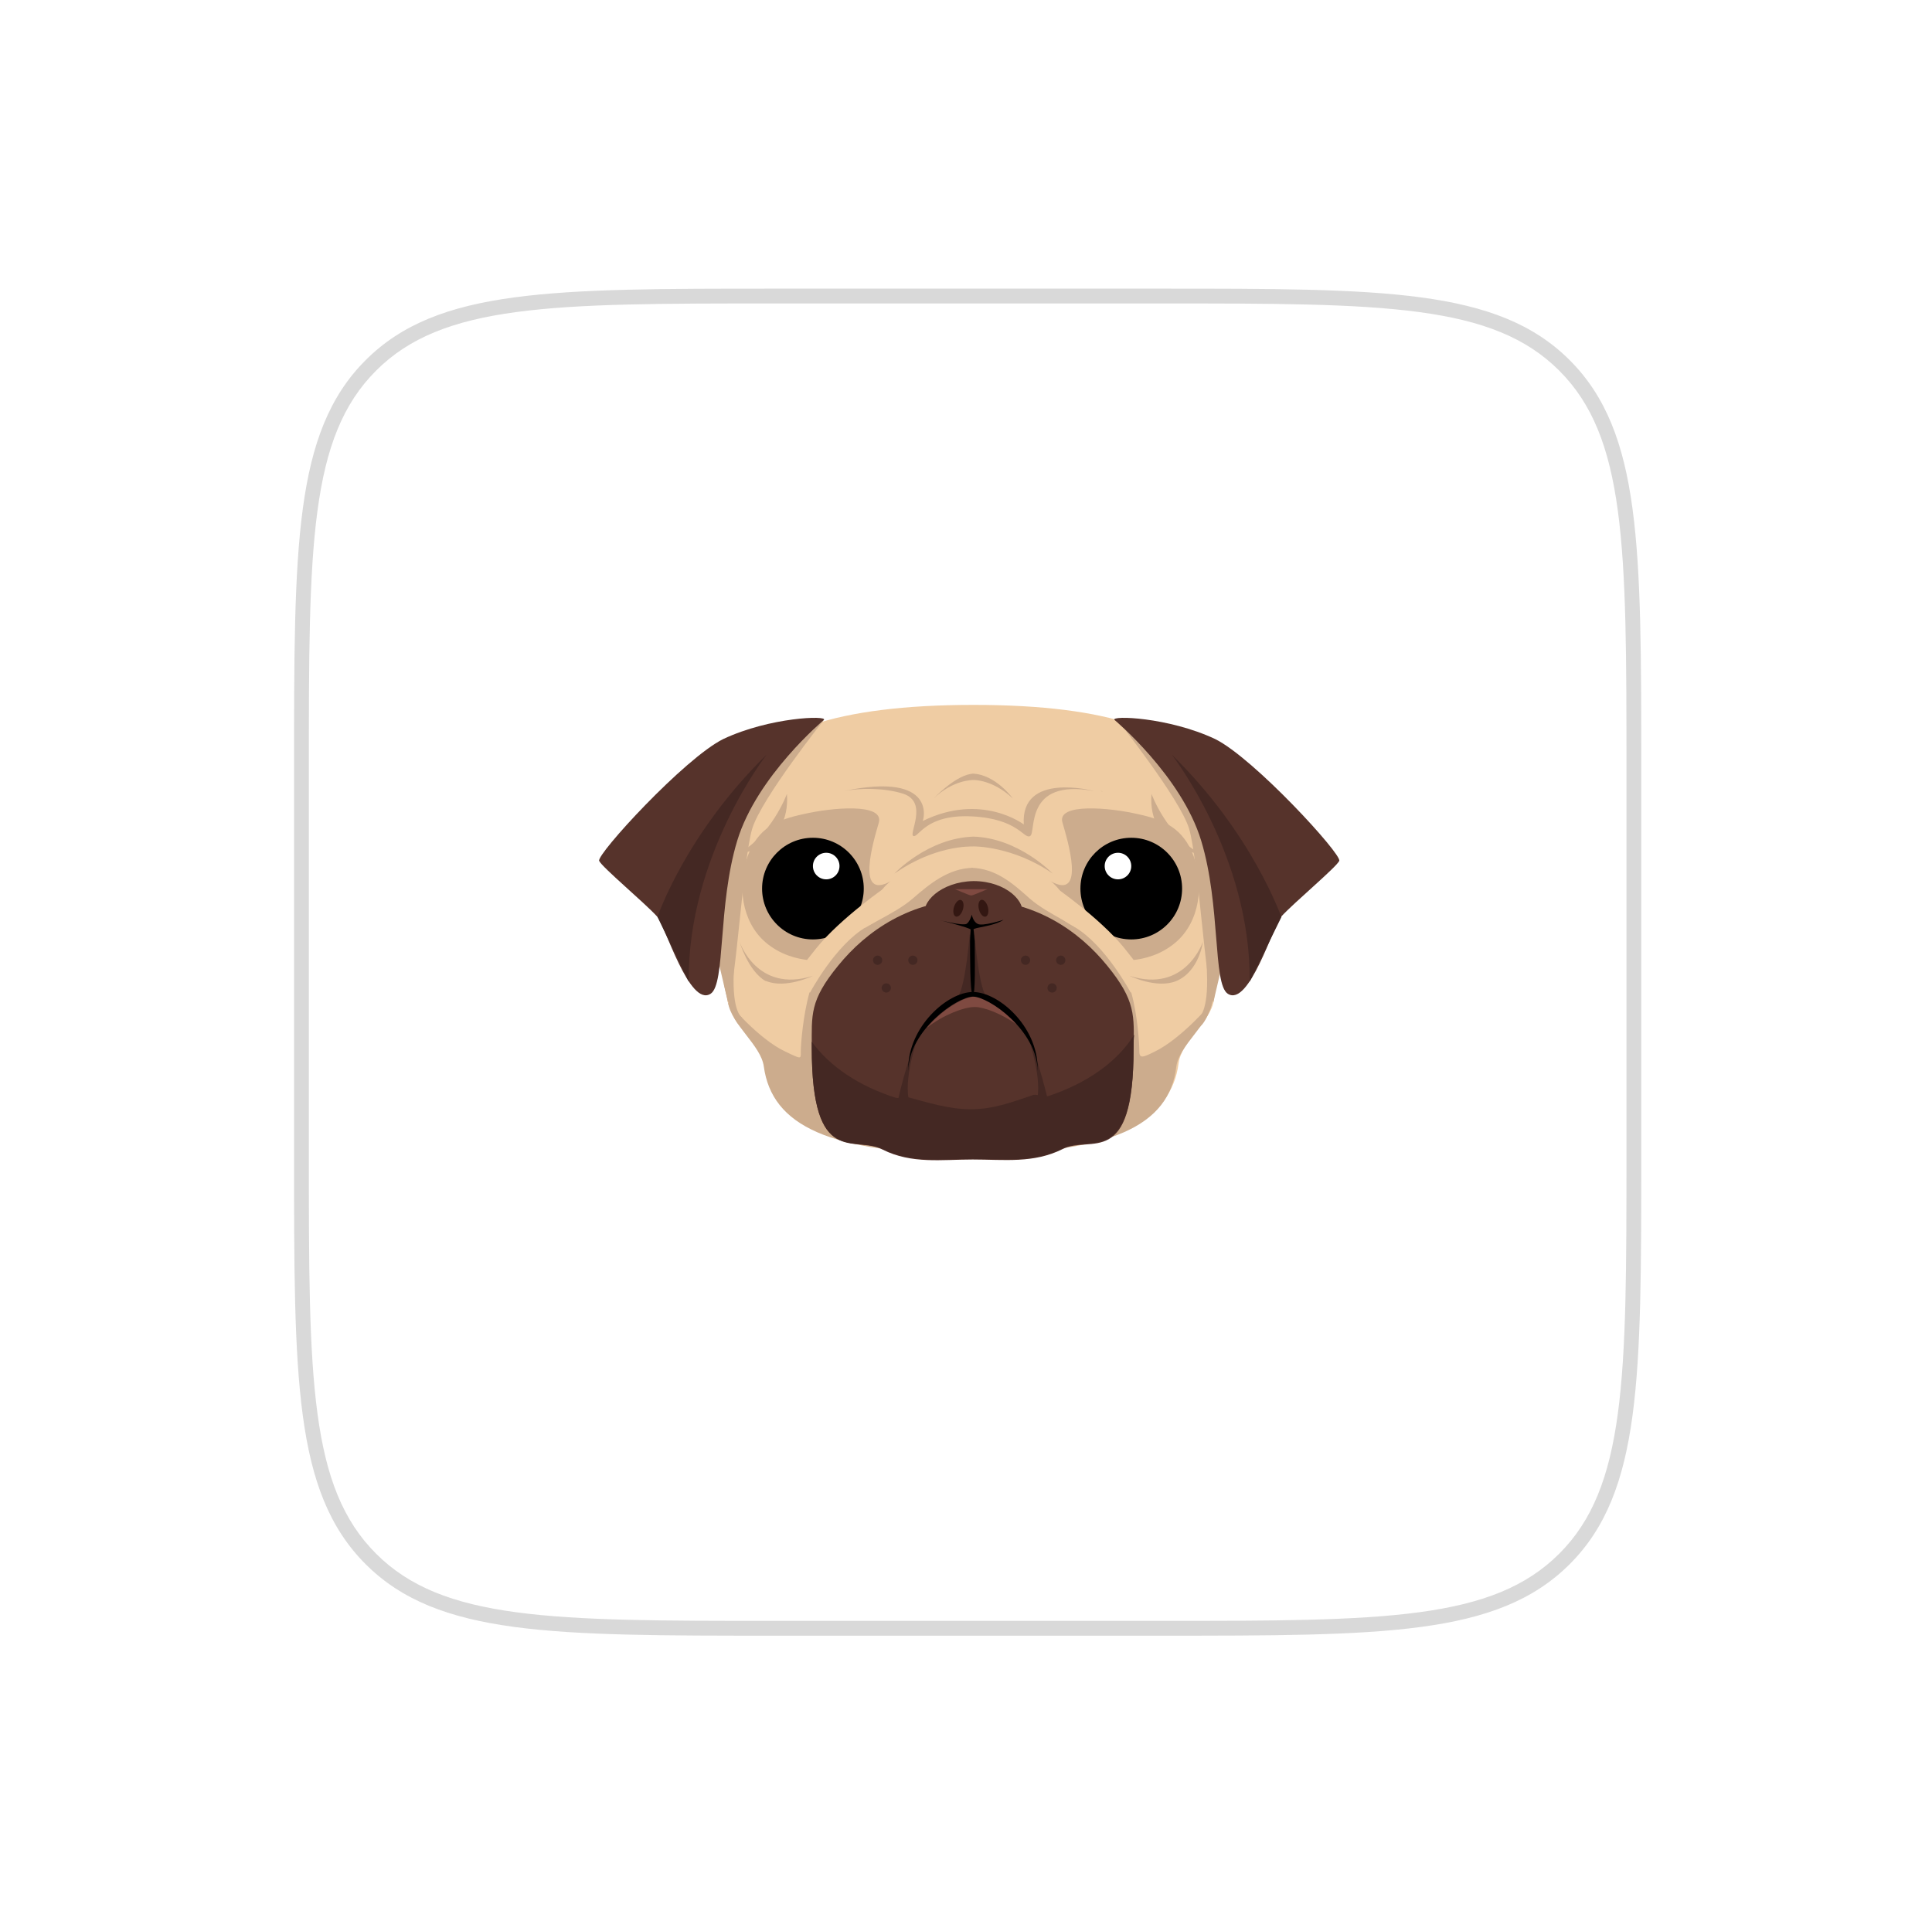 <svg width="261" height="260" viewBox="0 0 261 260" fill="none" xmlns="http://www.w3.org/2000/svg">
<g filter="url(#filter0_d_20_1667)">
<path d="M40.724 100C40.724 69.83 40.724 54.745 50.097 45.373C59.469 36 74.554 36 104.724 36H156.724C186.894 36 201.979 36 211.351 45.373C220.724 54.745 220.724 69.83 220.724 100V152C220.724 182.17 220.724 197.255 211.351 206.627C201.979 216 186.894 216 156.724 216H104.724C74.554 216 59.469 216 50.097 206.627C40.724 197.255 40.724 182.17 40.724 152V100Z" fill="white"/>
<path d="M50.097 206.627L49.389 207.335L50.097 206.627ZM211.351 206.627L210.644 205.92L211.351 206.627ZM211.351 45.373L212.059 44.666L211.351 45.373ZM104.724 37H156.724V35H104.724V37ZM219.724 100V152H221.724V100H219.724ZM156.724 215H104.724V217H156.724V215ZM41.724 152V100H39.724V152H41.724ZM104.724 215C89.611 215 78.376 214.998 69.745 213.837C61.141 212.681 55.273 210.39 50.804 205.92L49.389 207.335C54.292 212.238 60.653 214.633 69.478 215.82C78.274 217.002 89.667 217 104.724 217V215ZM39.724 152C39.724 167.057 39.722 178.45 40.904 187.246C42.091 196.071 44.486 202.431 49.389 207.335L50.804 205.92C46.334 201.451 44.043 195.583 42.887 186.979C41.726 178.348 41.724 167.113 41.724 152H39.724ZM219.724 152C219.724 167.113 219.722 178.348 218.561 186.979C217.405 195.583 215.114 201.451 210.644 205.92L212.059 207.335C216.962 202.431 219.357 196.071 220.544 187.246C221.726 178.45 221.724 167.057 221.724 152H219.724ZM156.724 217C171.781 217 183.174 217.002 191.97 215.82C200.795 214.633 207.155 212.238 212.059 207.335L210.644 205.92C206.175 210.39 200.307 212.681 191.703 213.837C183.072 214.998 171.837 215 156.724 215V217ZM156.724 37C171.837 37 183.072 37.002 191.703 38.163C200.307 39.319 206.175 41.61 210.644 46.08L212.059 44.666C207.155 39.762 200.795 37.367 191.97 36.181C183.174 34.998 171.781 35 156.724 35V37ZM221.724 100C221.724 84.943 221.726 73.55 220.544 64.754C219.357 55.929 216.962 49.569 212.059 44.666L210.644 46.08C215.114 50.549 217.405 56.417 218.561 65.02C219.722 73.653 219.724 84.887 219.724 100H221.724ZM104.724 35C89.667 35 78.274 34.998 69.478 36.181C60.653 37.367 54.292 39.762 49.389 44.666L50.804 46.08C55.273 41.61 61.141 39.319 69.745 38.163C78.376 37.002 89.611 37 104.724 37V35ZM41.724 100C41.724 84.887 41.726 73.653 42.887 65.02C44.043 56.417 46.334 50.549 50.804 46.08L49.389 44.666C44.486 49.569 42.091 55.929 40.904 64.754C39.722 73.55 39.724 84.943 39.724 100H41.724Z" fill="#D9D9D9"/>
</g>
<path d="M164.611 114.44C164.455 111.006 164.923 107.962 163.362 105.387C159.616 98.987 150.25 95.24 131.518 95.24V95.787H131.128H131.518V95.24C112.786 95.24 102.952 98.987 99.206 105.465C97.723 108.118 97.879 111.084 97.645 114.518C97.489 117.25 96.24 120.138 96.786 123.26C97.411 127.319 97.645 131.377 98.269 135.123C98.737 138.167 102.952 140.743 103.342 143.631C104.435 151.592 112.708 155.26 131.44 155.26V155.885H130.972H131.518V155.26C150.25 155.26 158.211 151.592 159.226 143.631C159.616 140.665 163.518 138.167 163.987 135.123C164.611 131.377 164.845 127.319 165.469 123.26C166.016 120.138 164.767 117.172 164.611 114.44Z" fill="#EFCCA3"/>
<path d="M131.206 117.25C134.562 117.328 136.904 119.436 139.089 121.387C141.665 123.65 146.035 125.211 147.83 127.163C149.626 129.114 151.967 131.065 152.826 134.109C153.684 137.153 153.918 141.055 153.918 142.07C153.918 143.085 154.465 142.85 156.026 142.07C159.694 140.275 163.752 135.436 163.752 135.436C163.284 138.48 159.304 141.211 158.913 144.099C157.977 152.06 150.25 155.885 131.128 155.885H131.05H131.518" fill="#CCAC8D"/>
<path d="M143.538 111.162C144.24 113.582 146.738 121.777 141.899 119.045C141.899 119.045 143.928 120.216 145.177 124.665C146.504 129.114 149.704 129.66 149.704 129.66C149.704 129.66 154.933 130.674 158.835 127.318C162.113 124.509 162.66 119.513 161.255 115.689C159.85 111.943 157.352 110.772 153.684 109.991C150.016 109.133 142.679 108.43 143.538 111.162Z" fill="#CCAC8D"/>
<path d="M152.826 126.928C156.619 126.928 159.694 123.853 159.694 120.06C159.694 116.267 156.619 113.192 152.826 113.192C149.032 113.192 145.957 116.267 145.957 120.06C145.957 123.853 149.032 126.928 152.826 126.928Z" fill="black"/>
<path d="M151.031 118.811C152.022 118.811 152.826 118.007 152.826 117.016C152.826 116.025 152.022 115.221 151.031 115.221C150.039 115.221 149.235 116.025 149.235 117.016C149.235 118.007 150.039 118.811 151.031 118.811Z" fill="white"/>
<path d="M142.367 119.748C142.367 119.748 148.533 123.962 151.889 128.099C155.245 132.236 155.167 133.016 155.167 133.016L152.748 134.109C152.748 134.109 149.313 127.631 145.099 125.211C140.806 122.792 140.338 120.762 140.338 120.762L142.367 119.748Z" fill="#EFCCA3"/>
<path d="M131.44 117.25C128.084 117.328 125.586 119.436 123.323 121.387C120.747 123.65 116.22 125.211 114.425 127.163C112.63 129.114 110.211 131.065 109.352 134.109C108.494 137.153 108.181 141.055 108.181 142.07C108.181 143.085 108.338 143.163 106.074 142.07C102.406 140.353 98.347 135.436 98.347 135.436C98.816 138.48 102.796 141.211 103.186 144.099C104.279 152.06 112.006 155.885 131.128 155.885H131.518" fill="#CCAC8D"/>
<path d="M149.548 130.441C145.801 125.836 139.791 121.543 131.44 121.543H131.362C123.011 121.543 117.001 125.836 113.255 130.441C109.352 135.202 109.664 137.075 109.664 141.602C109.664 157.992 115.44 153.309 119.264 155.338C123.167 157.289 127.225 156.665 131.362 156.665H131.44C135.655 156.665 139.635 157.211 143.538 155.26C147.362 153.309 153.138 158.148 153.138 141.758C153.216 137.231 153.45 135.202 149.548 130.441Z" fill="#56332B"/>
<path d="M131.05 125.601C131.05 125.601 130.504 133.172 129.411 134.655L131.44 134.187L131.05 125.601Z" fill="#442823"/>
<path d="M131.596 125.601C131.596 125.601 132.143 133.172 133.235 134.655L131.206 134.187L131.596 125.601Z" fill="#442823"/>
<path d="M125.04 123.806C124.26 122.011 127.069 119.123 131.518 119.045C135.967 119.045 138.777 121.933 137.996 123.806C137.216 125.679 134.406 126.226 131.518 126.304C128.708 126.226 125.821 125.679 125.04 123.806Z" fill="#56332B"/>
<path d="M131.518 125.601C131.518 125.289 134.172 125.211 135.577 124.274C135.577 124.274 132.689 125.211 132.064 124.821C131.44 124.509 131.284 123.572 131.284 123.572C131.284 123.572 131.05 124.509 130.582 124.821C130.035 125.133 126.757 124.274 126.757 124.274C126.757 124.274 131.128 125.367 131.128 125.601C131.128 125.835 131.05 126.616 131.05 127.162C131.05 129.114 131.05 133.953 131.362 134.343C131.83 135.045 131.674 129.114 131.674 127.162C131.596 126.538 131.596 125.913 131.518 125.601Z" fill="black"/>
<path d="M131.674 136.06C133.001 136.06 135.342 136.996 137.45 138.479C135.421 136.216 133.001 134.655 131.674 134.655C130.269 134.655 127.303 136.372 125.196 138.87C127.382 137.153 130.191 136.06 131.674 136.06Z" fill="#7F4A41"/>
<path d="M131.128 149.875C128.162 149.875 125.274 148.938 122.621 148.236C122.074 148.08 121.528 148.47 120.981 148.314C116.064 146.753 112.084 144.099 109.664 140.743V141.523C109.664 157.914 115.44 153.309 119.264 155.26C123.167 157.211 127.225 156.587 131.362 156.587H131.44C135.655 156.587 139.635 157.133 143.538 155.182C147.362 153.231 153.138 157.992 153.138 141.602C153.138 140.977 153.138 140.353 153.216 139.806C150.952 143.475 146.816 146.363 141.665 148.08C141.196 148.236 140.104 147.846 139.635 147.924C136.825 148.86 134.328 149.875 131.128 149.875Z" fill="#442823"/>
<path d="M123.713 141.055C123.713 141.055 121.762 146.909 123.089 149.485L121.294 148.704C121.294 148.704 122.621 142.772 123.713 141.055ZM139.167 141.055C139.167 141.055 141.118 146.909 139.791 149.485L141.586 148.704C141.586 148.704 140.182 142.772 139.167 141.055Z" fill="#442823"/>
<path d="M118.718 111.162C118.016 113.582 115.518 121.777 120.357 119.045C120.357 119.045 118.328 120.216 117.079 124.665C115.83 129.114 112.552 129.66 112.552 129.66C112.552 129.66 107.323 130.674 103.42 127.318C100.142 124.509 99.596 119.513 101.001 115.689C102.406 111.865 104.903 110.772 108.572 109.991C112.24 109.133 119.499 108.43 118.718 111.162Z" fill="#CCAC8D"/>
<path d="M131.44 134.655C133.547 134.655 140.104 139.182 140.182 144.723V144.411C140.182 138.636 134.874 134.031 131.44 134.031C128.006 134.031 122.699 138.714 122.699 144.411V144.723C122.777 139.182 129.333 134.655 131.44 134.655Z" fill="black"/>
<path d="M133.144 123.849C133.478 123.763 133.618 123.185 133.456 122.559C133.295 121.933 132.893 121.495 132.559 121.582C132.225 121.668 132.085 122.245 132.247 122.871C132.408 123.497 132.81 123.935 133.144 123.849Z" fill="#331712"/>
<path d="M129.132 123.837C129.462 123.939 129.884 123.521 130.075 122.904C130.267 122.286 130.155 121.703 129.826 121.601C129.497 121.499 129.074 121.916 128.883 122.534C128.691 123.151 128.803 123.735 129.132 123.837Z" fill="#331712"/>
<path d="M109.82 126.928C113.614 126.928 116.689 123.853 116.689 120.06C116.689 116.267 113.614 113.192 109.82 113.192C106.027 113.192 102.952 116.267 102.952 120.06C102.952 123.853 106.027 126.928 109.82 126.928Z" fill="black"/>
<path d="M111.616 118.811C112.607 118.811 113.411 118.007 113.411 117.016C113.411 116.025 112.607 115.221 111.616 115.221C110.624 115.221 109.82 116.025 109.82 117.016C109.82 118.007 110.624 118.811 111.616 118.811Z" fill="white"/>
<path d="M133.469 120.138C133.469 120.06 131.674 120.918 131.206 120.996C130.738 120.918 128.943 120.06 128.943 120.138H133.469Z" fill="#7F4A41"/>
<path d="M119.811 119.748C119.811 119.748 113.645 123.962 110.289 128.099C106.933 132.236 107.011 133.016 107.011 133.016L109.43 134.109C109.43 134.109 112.864 127.631 117.079 125.211C121.294 122.792 121.84 120.762 121.84 120.762L119.811 119.748Z" fill="#EFCCA3"/>
<path d="M106.308 107.26C106.308 107.26 104.201 113.035 99.518 115.455C99.518 115.455 106.855 114.596 106.308 107.26ZM155.557 107.26C155.557 107.26 157.665 113.035 162.348 115.455C162.348 115.455 155.011 114.596 155.557 107.26ZM142.211 118.031C142.211 118.031 137.606 113.192 131.44 113.035H131.518H131.596C125.352 113.192 120.825 118.031 120.825 118.031C126.211 114.284 130.816 114.362 131.596 114.362C131.518 114.362 136.825 114.284 142.211 118.031ZM136.825 107.884C136.825 107.884 134.484 104.606 131.362 104.528H131.518C129.177 104.606 126.133 107.884 126.133 107.884C128.786 105.309 131.518 105.387 131.518 105.387C131.518 105.387 134.094 105.309 136.825 107.884ZM109.82 131.845C109.82 131.845 106.152 133.64 103.498 132.548H103.42C101.079 131.221 99.908 127.24 99.908 127.24C99.908 127.24 102.25 134.265 109.82 131.845ZM152.591 131.845C152.591 131.845 156.26 133.64 158.913 132.548C162.035 131.221 162.504 127.24 162.504 127.24C162.504 127.24 160.162 134.265 152.591 131.845Z" fill="#CCAC8D"/>
<path d="M114.035 106.87C116.064 106.479 119.421 106.401 122.074 107.26C125.43 108.431 122.699 112.723 123.401 112.957C124.103 113.192 125.04 109.992 131.284 110.304C137.606 110.616 138.308 113.426 139.167 112.957C140.026 112.489 138.308 105.153 147.752 106.87C147.752 106.87 137.84 104.216 138.308 111.396C138.308 111.396 132.611 107.026 124.65 110.928C124.728 110.928 126.757 104.216 114.035 106.87ZM148.611 106.87C148.767 106.87 148.845 106.948 148.923 106.948C149.001 106.948 148.845 106.87 148.611 106.87ZM111.303 97.269C111.303 97.269 102.874 107.884 101.625 111.943C100.376 116.079 99.44 133.016 98.347 135.436L94.445 118.733L101.625 101.328L111.303 97.269ZM150.952 97.269C150.952 97.269 159.382 107.884 160.631 111.943C161.879 116.079 162.816 133.016 163.909 135.436L167.811 118.733L160.631 101.328L150.952 97.269Z" fill="#CCAC8D"/>
<path d="M150.562 97.269C150.562 97.269 159.616 104.84 162.27 113.582C164.923 122.323 163.831 132.938 165.86 134.265C168.748 136.138 172.026 124.977 173.119 123.806C174.836 121.933 180.533 117.172 180.924 116.314C181.314 115.455 169.372 102.421 164.143 99.845C157.821 96.879 150.016 96.645 150.562 97.269Z" fill="#56332B"/>
<path d="M158.289 101.952C158.289 101.952 168.982 115.611 168.826 132.626L173.118 123.884C173.04 123.884 169.294 112.723 158.289 101.952Z" fill="#442823"/>
<path d="M111.303 97.269C111.303 97.269 102.25 104.84 99.596 113.582C96.942 122.323 98.035 132.938 96.006 134.265C93.118 136.138 89.84 124.977 88.747 123.806C87.03 121.933 81.332 117.172 80.942 116.314C80.552 115.455 92.493 102.421 97.723 99.845C104.045 96.879 111.85 96.645 111.303 97.269Z" fill="#56332B"/>
<path d="M103.577 101.952C103.577 101.952 92.884 115.611 93.04 132.626L88.825 123.884C88.825 123.884 92.572 112.723 103.577 101.952Z" fill="#442823"/>
<path d="M97.801 132.938C97.801 132.938 98.581 137.153 99.83 138.48C101.079 139.806 100.22 137.465 100.22 137.465C100.22 137.465 98.894 136.762 99.128 131.377C99.362 125.992 97.801 132.938 97.801 132.938ZM164.377 132.938C164.377 132.938 163.596 137.153 162.348 138.48C161.099 139.806 161.957 137.465 161.957 137.465C161.957 137.465 163.284 136.762 163.05 131.377C162.816 125.992 164.377 132.938 164.377 132.938Z" fill="#CCAC8D"/>
<path d="M123.323 130.363C123.668 130.363 123.947 130.083 123.947 129.738C123.947 129.393 123.668 129.114 123.323 129.114C122.978 129.114 122.699 129.393 122.699 129.738C122.699 130.083 122.978 130.363 123.323 130.363Z" fill="#442823"/>
<path d="M119.733 134.109C120.078 134.109 120.357 133.829 120.357 133.484C120.357 133.14 120.078 132.86 119.733 132.86C119.388 132.86 119.108 133.14 119.108 133.484C119.108 133.829 119.388 134.109 119.733 134.109Z" fill="#442823"/>
<path d="M118.562 130.363C118.907 130.363 119.186 130.083 119.186 129.738C119.186 129.393 118.907 129.114 118.562 129.114C118.217 129.114 117.938 129.393 117.938 129.738C117.938 130.083 118.217 130.363 118.562 130.363Z" fill="#442823"/>
<path d="M138.543 130.363C138.888 130.363 139.167 130.083 139.167 129.738C139.167 129.393 138.888 129.114 138.543 129.114C138.198 129.114 137.918 129.393 137.918 129.738C137.918 130.083 138.198 130.363 138.543 130.363Z" fill="#442823"/>
<path d="M142.133 134.109C142.478 134.109 142.757 133.829 142.757 133.484C142.757 133.14 142.478 132.86 142.133 132.86C141.788 132.86 141.508 133.14 141.508 133.484C141.508 133.829 141.788 134.109 142.133 134.109Z" fill="#442823"/>
<path d="M143.304 130.363C143.648 130.363 143.928 130.083 143.928 129.738C143.928 129.393 143.648 129.114 143.304 129.114C142.959 129.114 142.679 129.393 142.679 129.738C142.679 130.083 142.959 130.363 143.304 130.363Z" fill="#442823"/>
<defs>
<filter id="filter0_d_20_1667" x="0.724" y="0" width="260" height="260" filterUnits="userSpaceOnUse" color-interpolation-filters="sRGB">
<feFlood flood-opacity="0" result="BackgroundImageFix"/>
<feColorMatrix in="SourceAlpha" type="matrix" values="0 0 0 0 0 0 0 0 0 0 0 0 0 0 0 0 0 0 127 0" result="hardAlpha"/>
<feOffset dy="4"/>
<feGaussianBlur stdDeviation="20"/>
<feComposite in2="hardAlpha" operator="out"/>
<feColorMatrix type="matrix" values="0 0 0 0 0.037 0 0 0 0 0.035 0 0 0 0 0.048 0 0 0 0.1 0"/>
<feBlend mode="normal" in2="BackgroundImageFix" result="effect1_dropShadow_20_1667"/>
<feBlend mode="normal" in="SourceGraphic" in2="effect1_dropShadow_20_1667" result="shape"/>
</filter>
</defs>
</svg>
